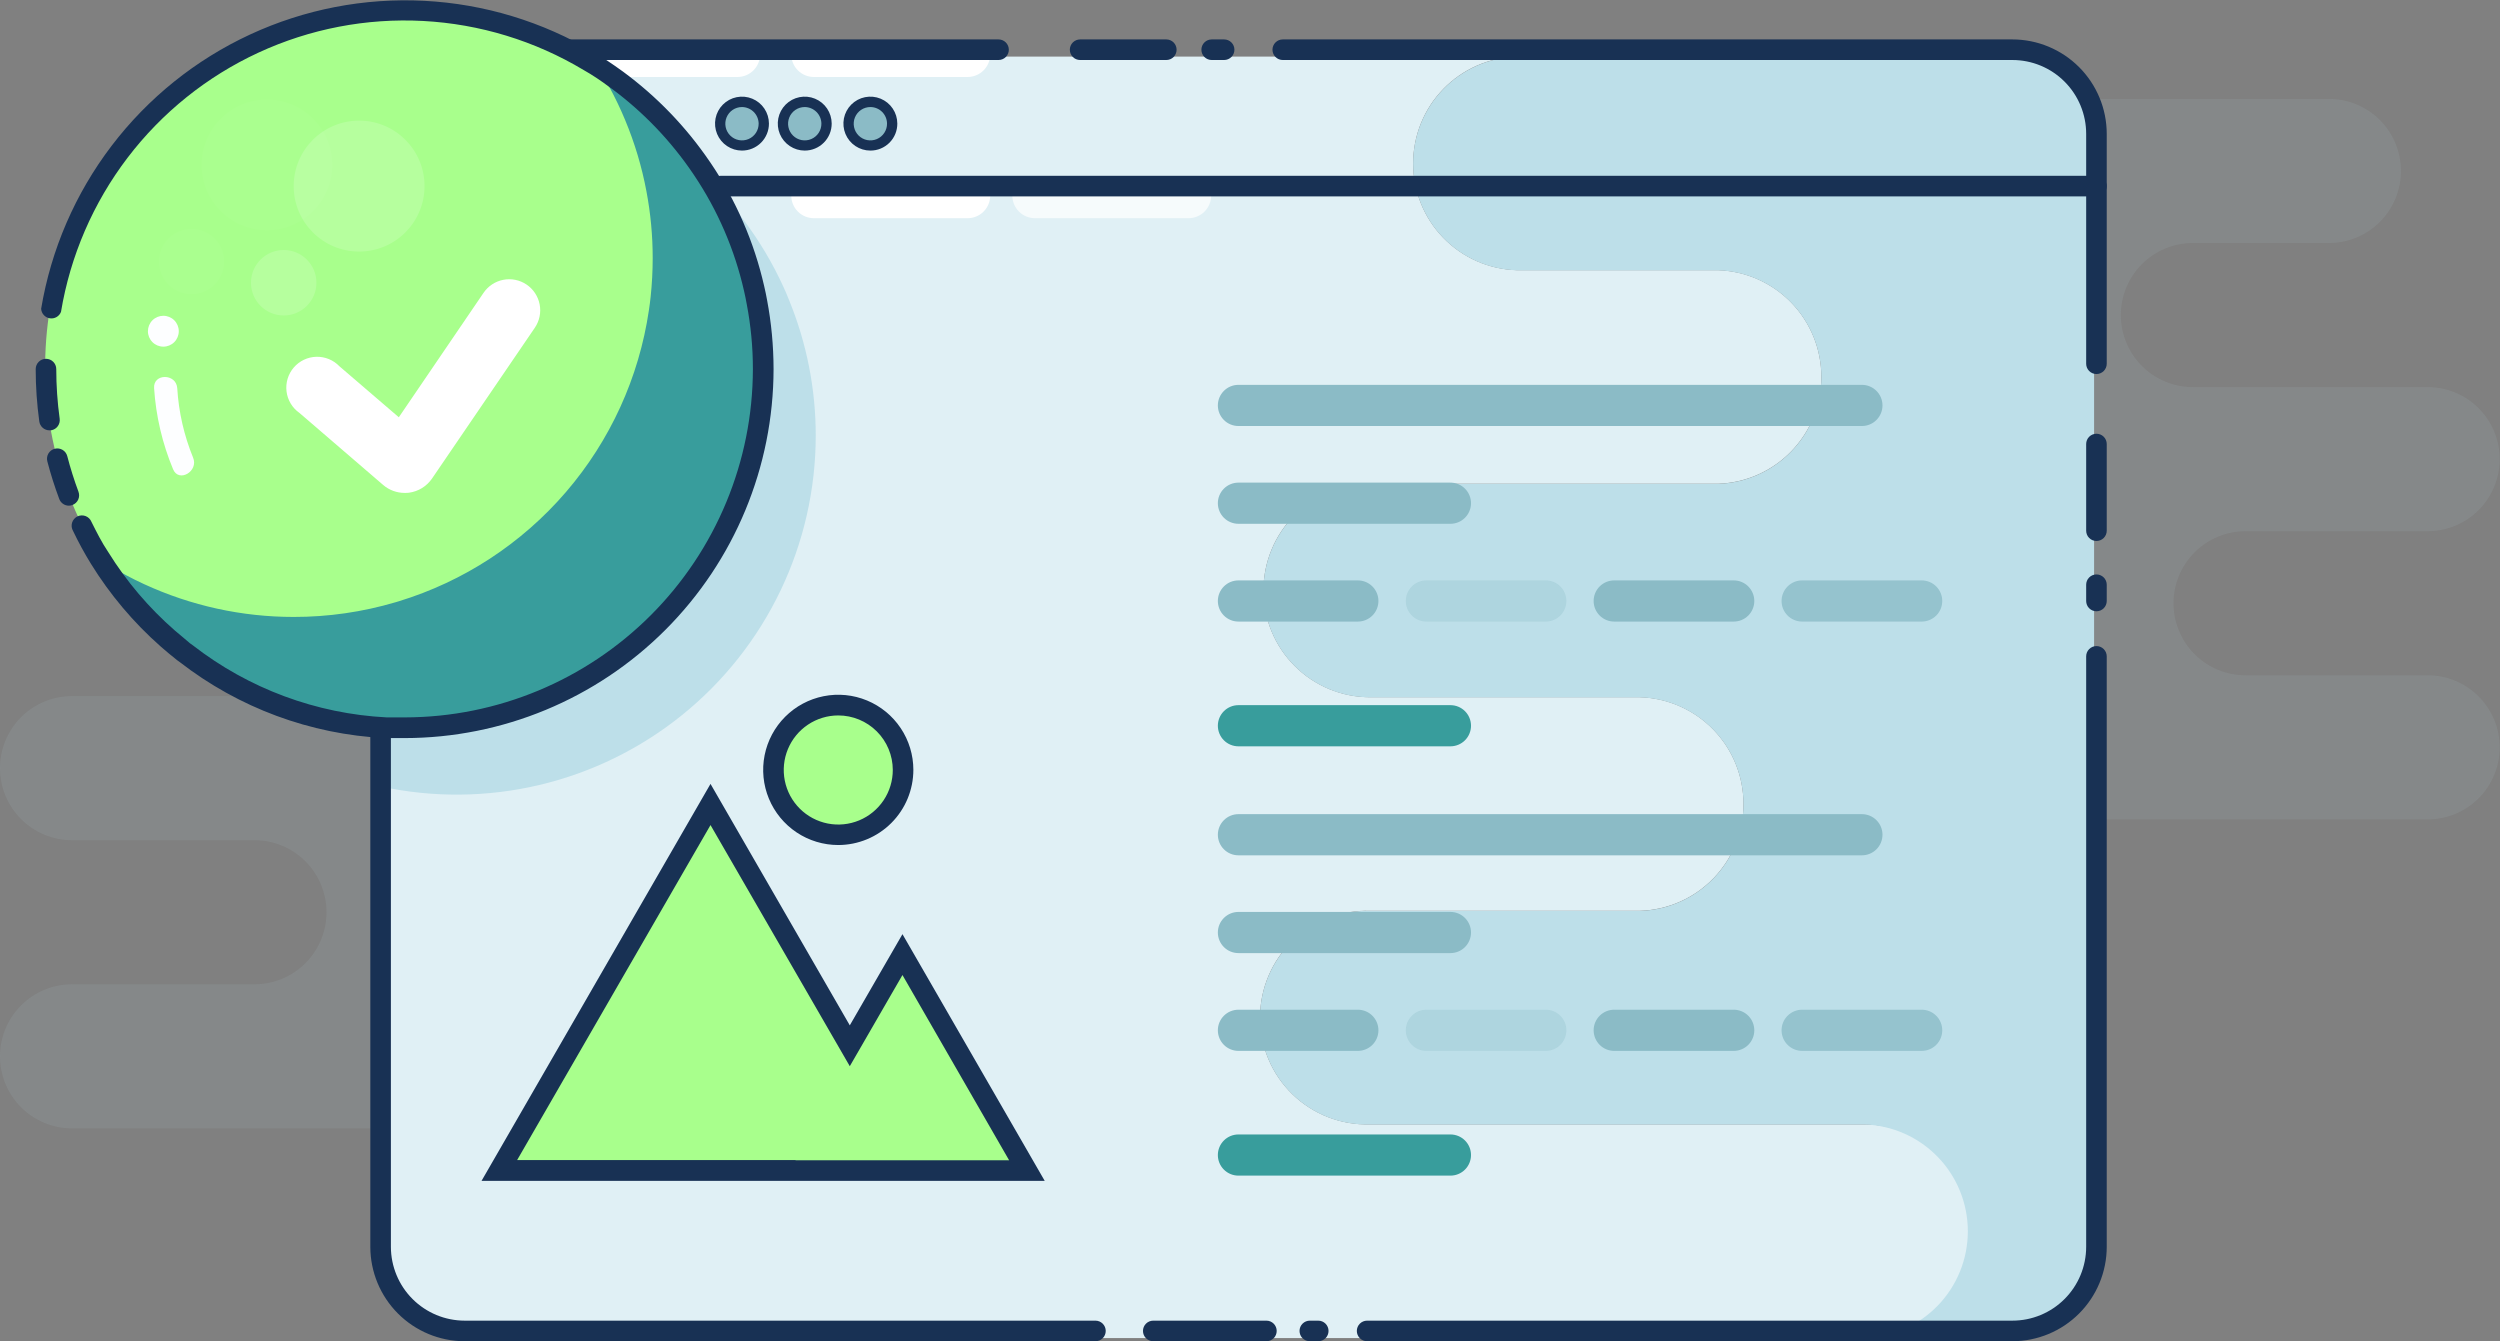 <svg width="1603" height="860" viewBox="0 0 1603 860" fill="none" xmlns="http://www.w3.org/2000/svg"><rect x="0" y="0" width="1603" height="860" fill="#808080" stroke="none"/> <g clip-path="url(#clip0)"> <g opacity="0.3"> <path opacity="0.3" d="M359.872 297.317V779.487C359.872 784.293 358.922 789.052 357.075 793.49C355.229 797.927 352.524 801.955 349.115 805.341C345.706 808.727 341.661 811.405 337.213 813.22C332.765 815.035 328.002 815.952 323.199 815.917H260.34C272.585 815.917 284.329 811.05 292.988 802.386C301.647 793.723 306.511 781.972 306.511 769.72C306.511 757.467 301.647 745.717 292.988 737.053C284.329 728.389 272.585 723.522 260.34 723.522H46.171C33.926 723.522 22.182 718.655 13.523 709.991C4.864 701.327 0 689.577 0 677.325C0 665.072 4.864 653.322 13.523 644.658C22.182 635.994 33.926 631.127 46.171 631.127H163.182C175.428 631.127 187.172 626.26 195.83 617.596C204.489 608.932 209.354 597.182 209.354 584.93C209.354 572.677 204.489 560.927 195.83 552.263C187.172 543.599 175.428 538.732 163.182 538.732H46.171C33.926 538.732 22.182 533.865 13.523 525.201C4.864 516.537 0 504.787 0 492.535C0 480.282 4.864 468.532 13.523 459.868C22.182 451.204 33.926 446.337 46.171 446.337H196.887C209.133 446.337 220.877 441.47 229.535 432.806C238.194 424.142 243.059 412.392 243.059 400.14C243.059 387.887 238.194 376.137 229.535 367.473C220.877 358.809 209.133 353.942 196.887 353.942H109.69C97.444 353.942 85.701 349.075 77.042 340.411C68.383 331.747 63.519 319.997 63.519 307.744C63.519 295.492 68.383 283.742 77.042 275.078C85.701 266.414 97.444 261.547 109.69 261.547H323.199C332.788 261.476 342.017 265.192 348.884 271.89C355.75 278.587 359.699 287.724 359.872 297.317Z" fill="#BDDFE9"/> <path opacity="0.3" d="M1243.13 98.997V581.365C1243.13 586.155 1244.07 590.897 1245.91 595.321C1247.74 599.746 1250.43 603.765 1253.82 607.148C1257.2 610.532 1261.23 613.214 1265.65 615.041C1270.08 616.868 1274.82 617.804 1279.6 617.795H1342.66C1330.42 617.795 1318.67 612.928 1310.01 604.264C1301.35 595.6 1296.49 583.85 1296.49 571.598C1296.49 559.345 1301.35 547.595 1310.01 538.931C1318.67 530.267 1330.42 525.4 1342.66 525.4H1556.63C1568.88 525.4 1580.62 520.533 1589.28 511.869C1597.94 503.205 1602.8 491.455 1602.8 479.202C1602.8 466.95 1597.94 455.2 1589.28 446.536C1580.62 437.872 1568.88 433.005 1556.63 433.005H1439.82C1427.57 433.005 1415.83 428.138 1407.17 419.474C1398.51 410.81 1393.65 399.06 1393.65 386.807C1393.65 374.555 1398.51 362.804 1407.17 354.141C1415.83 345.477 1427.57 340.61 1439.82 340.61H1556.63C1568.88 340.61 1580.62 335.743 1589.28 327.079C1597.94 318.415 1602.8 306.665 1602.8 294.412C1602.8 282.16 1597.94 270.409 1589.28 261.746C1580.62 253.082 1568.88 248.215 1556.63 248.215H1406.05C1393.8 248.215 1382.06 243.348 1373.4 234.684C1364.74 226.02 1359.88 214.27 1359.88 202.017C1359.88 189.765 1364.74 178.014 1373.4 169.351C1382.06 160.687 1393.8 155.82 1406.05 155.82H1493.31C1505.56 155.82 1517.3 150.952 1525.96 142.289C1534.62 133.625 1539.48 121.875 1539.48 109.622C1539.48 97.37 1534.62 85.619 1525.96 76.956C1517.3 68.292 1505.56 63.425 1493.31 63.425H1279.6C1270.08 63.405 1260.93 67.117 1254.12 73.767C1247.3 80.416 1243.35 89.473 1243.13 98.997Z" fill="#BDDFE9"/> </g> <path d="M1263.84 789.384C1263.85 798.38 1262.08 807.29 1258.65 815.604C1255.22 823.919 1250.18 831.476 1243.83 837.843C1237.48 844.21 1229.94 849.264 1221.63 852.714C1213.33 856.165 1204.43 857.945 1195.44 857.954H296.221C289.138 857.954 282.125 856.557 275.583 853.843C269.041 851.13 263.097 847.152 258.092 842.138C253.087 837.124 249.119 831.173 246.415 824.623C243.711 818.074 242.323 811.055 242.332 803.969V90.217C242.332 75.917 248.01 62.202 258.116 52.091C268.222 41.979 281.928 36.298 296.221 36.298H972.432C954.65 36.85 937.781 44.307 925.398 57.087C913.016 69.868 906.091 86.969 906.091 104.769C906.091 122.57 913.016 139.671 925.398 152.452C937.781 165.232 954.65 172.688 972.432 173.241H1101.51C1119.29 173.793 1136.16 181.249 1148.55 194.03C1160.93 206.81 1167.85 223.912 1167.85 241.712C1167.85 259.512 1160.93 276.614 1148.55 289.394C1136.16 302.175 1119.29 309.631 1101.51 310.183H878.506C869.524 310.183 860.629 311.954 852.331 315.393C844.032 318.832 836.492 323.874 830.14 330.229C823.789 336.584 818.751 344.128 815.313 352.432C811.876 360.735 810.107 369.634 810.107 378.622C810.107 387.609 811.876 396.509 815.313 404.812C818.751 413.115 823.789 420.66 830.14 427.015C836.492 433.37 844.032 438.411 852.331 441.851C860.629 445.29 869.524 447.06 878.506 447.06H1051.58C1069.36 447.613 1086.23 455.069 1098.62 467.849C1111 480.63 1117.92 497.731 1117.92 515.531C1117.92 533.332 1111 550.433 1098.62 563.214C1086.23 575.994 1069.36 583.45 1051.58 584.003H878.506C869.341 583.718 860.211 585.278 851.66 588.591C843.109 591.904 835.31 596.902 828.726 603.288C822.142 609.675 816.907 617.319 813.333 625.768C809.758 634.218 807.916 643.299 807.916 652.474C807.916 661.649 809.758 670.731 813.333 679.18C816.907 687.629 822.142 695.274 828.726 701.66C835.31 708.046 843.109 713.044 851.66 716.357C860.211 719.67 869.341 721.23 878.506 720.945H1195.44C1213.58 720.945 1230.98 728.156 1243.8 740.991C1256.63 753.825 1263.84 771.233 1263.84 789.384Z" fill="#E0F0F5"/> <path d="M523.055 279.429C523.019 313.802 515.294 347.731 500.448 378.729C485.601 409.726 464.009 437.006 437.254 458.567C410.5 480.129 379.261 495.425 345.83 503.335C312.398 511.245 277.621 511.567 244.048 504.279L242.07 503.817V465.011C195.568 462.678 150.893 446.166 114.043 417.692L112.131 416.306C109.03 413.996 105.93 411.62 102.962 409.112L102.105 407.924C78.82 373.283 65.392 332.957 63.258 291.265C61.124 249.573 70.365 208.085 89.991 171.245C109.617 134.405 138.889 103.601 174.671 82.131C210.454 60.661 251.399 49.335 293.122 49.365H295.958C305.069 49.49 314.165 50.151 323.199 51.345C366.158 56.989 406.638 74.701 439.946 102.426C441.661 103.746 443.31 105.198 444.893 106.65C469.204 128 488.736 154.245 502.212 183.668C503.531 186.506 504.784 189.41 505.905 192.314C517.255 219.952 523.081 249.548 523.055 279.429Z" fill="#BDDFE9"/> <path d="M618.961 678.247L579.056 609.082L545.351 667.489L523.716 630.003L455.976 512.662L388.302 630.003L320.562 747.345H455.976H499.245L499.179 747.411H579.056H658.866L618.961 678.247Z" fill="#A8FF8C"/> <path d="M1342.73 90.219V803.904C1342.74 810.996 1341.36 818.022 1338.66 824.579C1335.96 831.136 1332 837.096 1326.99 842.116C1321.98 847.137 1316.04 851.121 1309.49 853.839C1302.94 856.557 1295.93 857.956 1288.84 857.956H1195.44C1213.22 857.403 1230.09 849.947 1242.47 837.167C1254.86 824.386 1261.78 807.285 1261.78 789.484C1261.78 771.684 1254.86 754.583 1242.47 741.802C1230.09 729.021 1213.22 721.565 1195.44 721.013H878.508C869.343 721.298 860.214 719.737 851.662 716.424C843.111 713.112 835.312 708.114 828.728 701.727C822.144 695.341 816.91 687.696 813.335 679.247C809.76 670.798 807.918 661.717 807.918 652.542C807.918 643.367 809.76 634.285 813.335 625.836C816.91 617.387 822.144 609.742 828.728 603.356C835.312 596.969 843.111 591.972 851.662 588.659C860.214 585.346 869.343 583.785 878.508 584.07H1051.58C1069.37 583.518 1086.23 576.062 1098.62 563.281C1111 550.501 1117.92 533.399 1117.92 515.599C1117.92 497.799 1111 480.697 1098.62 467.917C1086.23 455.136 1069.37 447.68 1051.58 447.128H878.508C869.526 447.128 860.631 445.357 852.333 441.918C844.034 438.479 836.494 433.438 830.142 427.082C823.791 420.727 818.753 413.183 815.315 404.879C811.878 396.576 810.109 387.677 810.109 378.689C810.109 369.702 811.878 360.802 815.315 352.499C818.753 344.196 823.791 336.651 830.142 330.296C836.494 323.941 844.034 318.9 852.333 315.46C860.631 312.021 869.526 310.251 878.508 310.251H1101.52C1119.3 309.698 1136.17 302.242 1148.55 289.462C1160.93 276.681 1167.86 259.58 1167.86 241.779C1167.86 223.979 1160.93 206.878 1148.55 194.097C1136.17 181.317 1119.3 173.861 1101.52 173.308H972.434C954.652 172.756 937.784 165.3 925.401 152.519C913.018 139.739 906.093 122.637 906.093 104.837C906.093 87.037 913.018 69.935 925.401 57.154C937.784 44.374 954.652 36.918 972.434 36.365H1289.04C1303.28 36.418 1316.93 42.113 1326.99 52.205C1337.05 62.296 1342.71 75.964 1342.73 90.219Z" fill="#BDDFE9"/> <path d="M507.355 34.848H634.92C634.92 38.698 633.391 42.391 630.67 45.114C627.949 47.837 624.258 49.367 620.409 49.367H521.866C518.018 49.367 514.327 47.837 511.606 45.114C508.884 42.391 507.355 38.698 507.355 34.848Z" fill="white"/> <path d="M507.355 125.393H634.92C634.92 129.244 633.391 132.937 630.67 135.66C627.949 138.383 624.258 139.913 620.409 139.913H521.866C518.018 139.913 514.327 138.383 511.606 135.66C508.884 132.937 507.355 129.244 507.355 125.393Z" fill="white"/> <path opacity="0.7" d="M649.102 125.393H776.6C776.6 129.244 775.071 132.937 772.35 135.66C769.629 138.383 765.938 139.913 762.089 139.913H663.613C659.764 139.913 656.073 138.383 653.352 135.66C650.63 132.937 649.102 129.244 649.102 125.393Z" fill="white"/> <path d="M359.871 34.848H487.37C487.37 38.698 485.841 42.391 483.12 45.114C480.398 47.837 476.707 49.367 472.859 49.367H374.382C370.533 49.367 366.843 47.837 364.121 45.114C361.4 42.391 359.871 38.698 359.871 34.848Z" fill="white"/> <path d="M165.359 242.011L135.215 226.237L101.312 229.273L117.011 199.113L113.977 165.191L144.186 180.898L178.089 177.862L162.325 208.088L165.359 242.011Z" fill="#EEF0F1"/> <path d="M143.462 303.784C149.764 303.784 154.873 298.672 154.873 292.366C154.873 286.06 149.764 280.949 143.462 280.949C137.16 280.949 132.051 286.06 132.051 292.366C132.051 298.672 137.16 303.784 143.462 303.784Z" fill="#EEF0F1"/> <path d="M748.04 38.476H692.569C690.819 38.476 689.142 37.781 687.905 36.543C686.668 35.306 685.973 33.627 685.973 31.877C685.973 30.126 686.668 28.448 687.905 27.21C689.142 25.972 690.819 25.277 692.569 25.277H747.842C749.591 25.277 751.269 25.972 752.506 27.21C753.743 28.448 754.438 30.126 754.438 31.877C754.438 33.627 753.743 35.306 752.506 36.543C751.269 37.781 749.591 38.476 747.842 38.476H748.04Z" fill="#183154"/> <path d="M702.2 860H297.74C281.738 859.931 266.414 853.526 255.118 842.186C243.821 830.846 237.47 815.493 237.453 799.482V85.796C237.471 69.751 243.849 54.368 255.188 43.022C266.527 31.676 281.901 25.295 297.937 25.277H640.264C642.014 25.277 643.691 25.972 644.928 27.21C646.165 28.448 646.86 30.126 646.86 31.877C646.86 33.627 646.165 35.306 644.928 36.543C643.691 37.781 642.014 38.476 640.264 38.476H297.74C285.237 38.546 273.268 43.56 264.446 52.425C255.623 61.29 250.662 73.285 250.645 85.796V799.482C250.662 812.026 255.651 824.052 264.516 832.922C273.381 841.793 285.4 846.784 297.937 846.801H702.398C704.147 846.801 705.825 847.496 707.062 848.734C708.299 849.972 708.994 851.65 708.994 853.401C708.994 855.151 708.299 856.83 707.062 858.067C705.825 859.305 704.147 860 702.398 860H702.2Z" fill="#183154"/> <path d="M812.022 860H739.467C737.718 860 736.04 859.305 734.803 858.067C733.566 856.83 732.871 855.151 732.871 853.401C732.871 851.65 733.566 849.972 734.803 848.734C736.04 847.496 737.718 846.801 739.467 846.801H812.022C813.771 846.801 815.449 847.496 816.686 848.734C817.923 849.972 818.618 851.65 818.618 853.401C818.618 855.151 817.923 856.83 816.686 858.067C815.449 859.305 813.771 860 812.022 860Z" fill="#183154"/> <path d="M845.262 860H839.854C838.104 860 836.427 859.305 835.19 858.067C833.953 856.83 833.258 855.151 833.258 853.401C833.258 851.65 833.953 849.972 835.19 848.734C836.427 847.496 838.104 846.801 839.854 846.801H845.262C847.012 846.801 848.689 847.496 849.926 848.734C851.163 849.972 851.858 851.65 851.858 853.401C851.858 855.151 851.163 856.83 849.926 858.067C848.689 859.305 847.012 860 845.262 860Z" fill="#183154"/> <path d="M1290.35 860H876.592C874.843 860 873.165 859.305 871.928 858.067C870.691 856.829 869.996 855.151 869.996 853.4C869.996 851.65 870.691 849.971 871.928 848.734C873.165 847.496 874.843 846.801 876.592 846.801H1290.35C1302.9 846.801 1314.92 841.815 1323.79 832.941C1332.66 824.067 1337.65 812.031 1337.65 799.481V420.86C1337.65 419.109 1338.34 417.431 1339.58 416.193C1340.81 414.955 1342.49 414.26 1344.24 414.26C1345.99 414.26 1347.67 414.955 1348.91 416.193C1350.14 417.431 1350.84 419.109 1350.84 420.86V799.481C1350.82 815.527 1344.44 830.91 1333.1 842.255C1321.76 853.601 1306.39 859.983 1290.35 860Z" fill="#183154"/> <path d="M1344.24 391.953C1342.49 391.953 1340.82 391.258 1339.58 390.02C1338.34 388.783 1337.65 387.104 1337.65 385.354V374.926C1337.65 373.176 1338.34 371.497 1339.58 370.26C1340.82 369.022 1342.49 368.327 1344.24 368.327C1345.99 368.327 1347.67 369.022 1348.91 370.26C1350.15 371.497 1350.84 373.176 1350.84 374.926V385.354C1350.84 387.104 1350.15 388.783 1348.91 390.02C1347.67 391.258 1345.99 391.953 1344.24 391.953Z" fill="#183154"/> <path d="M1344.24 346.878C1342.49 346.878 1340.82 346.183 1339.58 344.945C1338.34 343.708 1337.65 342.029 1337.65 340.279V284.71C1337.65 282.959 1338.34 281.281 1339.58 280.043C1340.82 278.805 1342.49 278.11 1344.24 278.11C1345.99 278.11 1347.67 278.805 1348.91 280.043C1350.15 281.281 1350.84 282.959 1350.84 284.71V340.279C1350.84 342.029 1350.15 343.708 1348.91 344.945C1347.67 346.183 1345.99 346.878 1344.24 346.878Z" fill="#183154"/> <path d="M1344.24 239.832C1342.49 239.832 1340.81 239.136 1339.58 237.899C1338.34 236.661 1337.65 234.982 1337.65 233.232V85.796C1337.65 73.246 1332.66 61.21 1323.79 52.336C1314.92 43.462 1302.9 38.476 1290.35 38.476H822.506C820.757 38.476 819.079 37.781 817.842 36.543C816.605 35.306 815.91 33.627 815.91 31.877C815.91 30.126 816.605 28.448 817.842 27.21C819.079 25.972 820.757 25.277 822.506 25.277H1290.35C1306.39 25.295 1321.76 31.676 1333.1 43.022C1344.44 54.368 1350.82 69.751 1350.84 85.796V233.232C1350.84 234.982 1350.14 236.661 1348.91 237.899C1347.67 239.136 1345.99 239.832 1344.24 239.832Z" fill="#183154"/> <path d="M784.913 38.476H776.932C775.183 38.476 773.505 37.781 772.268 36.543C771.031 35.306 770.336 33.627 770.336 31.877C770.336 30.126 771.031 28.448 772.268 27.21C773.505 25.972 775.183 25.277 776.932 25.277H784.913C786.662 25.277 788.34 25.972 789.577 27.21C790.814 28.448 791.509 30.126 791.509 31.877C791.509 33.627 790.814 35.306 789.577 36.543C788.34 37.781 786.662 38.476 784.913 38.476Z" fill="#183154"/> <path d="M474.839 93.319C482.561 93.319 488.822 87.054 488.822 79.327C488.822 71.6 482.561 65.336 474.839 65.336C467.116 65.336 460.855 71.6 460.855 79.327C460.855 87.054 467.116 93.319 474.839 93.319Z" fill="#8BBBC6"/> <path d="M515.073 93.319C522.796 93.319 529.056 87.054 529.056 79.327C529.056 71.6 522.796 65.336 515.073 65.336C507.35 65.336 501.09 71.6 501.09 79.327C501.09 87.054 507.35 93.319 515.073 93.319Z" fill="#8BBBC6"/> <path d="M557.155 93.319C564.878 93.319 571.138 87.054 571.138 79.327C571.138 71.6 564.878 65.336 557.155 65.336C549.432 65.336 543.172 71.6 543.172 79.327C543.172 87.054 549.432 93.319 557.155 93.319Z" fill="#8BBBC6"/> <path d="M475.762 96.554C472.346 96.554 469.008 95.541 466.168 93.644C463.327 91.747 461.112 89.05 459.802 85.895C458.492 82.739 458.146 79.266 458.808 75.913C459.469 72.561 461.109 69.48 463.519 67.059C465.929 64.638 469.002 62.986 472.35 62.312C475.698 61.637 479.17 61.97 482.329 63.269C485.488 64.567 488.192 66.773 490.098 69.608C492.005 72.443 493.03 75.779 493.043 79.197C493.052 81.473 492.611 83.728 491.746 85.834C490.882 87.939 489.61 89.853 488.005 91.466C486.399 93.079 484.491 94.358 482.39 95.231C480.289 96.104 478.037 96.554 475.762 96.554ZM475.762 68.637C473.643 68.637 471.572 69.268 469.812 70.448C468.052 71.629 466.682 73.307 465.878 75.268C465.073 77.23 464.869 79.386 465.292 81.463C465.715 83.541 466.746 85.445 468.254 86.935C469.761 88.425 471.678 89.433 473.759 89.83C475.84 90.228 477.993 89.997 479.943 89.168C481.893 88.338 483.553 86.947 484.711 85.172C485.869 83.396 486.473 81.317 486.447 79.197C486.395 76.389 485.249 73.713 483.252 71.741C481.256 69.768 478.568 68.654 475.762 68.637Z" fill="#183154"/> <path d="M515.996 96.554C512.581 96.554 509.242 95.541 506.402 93.644C503.561 91.747 501.346 89.05 500.037 85.895C498.727 82.739 498.381 79.266 499.042 75.913C499.704 72.561 501.343 69.48 503.753 67.059C506.163 64.638 509.236 62.986 512.584 62.312C515.932 61.637 519.405 61.97 522.564 63.269C525.722 64.567 528.426 66.773 530.333 69.608C532.24 72.443 533.264 75.779 533.277 79.197C533.286 81.473 532.845 83.728 531.981 85.834C531.116 87.939 529.845 89.853 528.239 91.466C526.633 93.079 524.725 94.358 522.624 95.231C520.524 96.104 518.271 96.554 515.996 96.554ZM515.996 68.637C513.877 68.637 511.806 69.268 510.046 70.448C508.286 71.629 506.917 73.307 506.112 75.268C505.307 77.23 505.103 79.386 505.527 81.463C505.95 83.541 506.981 85.445 508.488 86.935C509.996 88.425 511.912 89.433 513.993 89.83C516.075 90.228 518.227 89.997 520.177 89.168C522.127 88.338 523.787 86.947 524.945 85.172C526.103 83.396 526.707 81.317 526.681 79.197C526.63 76.389 525.483 73.713 523.487 71.741C521.49 69.768 518.802 68.654 515.996 68.637Z" fill="#183154"/> <path d="M558.078 96.554C554.663 96.554 551.324 95.541 548.484 93.644C545.644 91.747 543.429 89.05 542.119 85.895C540.809 82.739 540.463 79.266 541.124 75.913C541.786 72.561 543.425 69.48 545.835 67.059C548.245 64.638 551.318 62.986 554.666 62.312C558.014 61.637 561.487 61.97 564.646 63.269C567.805 64.567 570.508 66.773 572.415 69.608C574.322 72.443 575.346 75.779 575.359 79.197C575.377 81.475 574.942 83.735 574.081 85.844C573.219 87.954 571.948 89.871 570.341 91.485C568.733 93.1 566.822 94.379 564.717 95.249C562.612 96.119 560.355 96.562 558.078 96.554ZM558.078 68.637C555.959 68.637 553.888 69.268 552.128 70.448C550.368 71.629 548.999 73.307 548.194 75.268C547.389 77.23 547.186 79.386 547.609 81.463C548.032 83.541 549.063 85.445 550.57 86.935C552.078 88.425 553.994 89.433 556.075 89.83C558.157 90.228 560.309 89.997 562.259 89.168C564.209 88.338 565.869 86.947 567.027 85.172C568.185 83.396 568.79 81.317 568.763 79.197C568.729 76.384 567.588 73.698 565.587 71.722C563.587 69.745 560.889 68.637 558.078 68.637Z" fill="#183154"/> <path d="M1193.86 273.16H794.079C790.58 273.16 787.224 271.77 784.75 269.294C782.277 266.819 780.887 263.462 780.887 259.961C780.887 256.46 782.277 253.103 784.75 250.628C787.224 248.152 790.58 246.762 794.079 246.762H1193.86C1197.35 246.762 1200.71 248.152 1203.18 250.628C1205.66 253.103 1207.05 256.46 1207.05 259.961C1207.05 263.462 1205.66 266.819 1203.18 269.294C1200.71 271.77 1197.35 273.16 1193.86 273.16Z" fill="#8BBBC6"/> <path d="M930.02 335.857H794.079C790.58 335.857 787.224 334.466 784.75 331.991C782.277 329.515 780.887 326.158 780.887 322.657C780.887 319.157 782.277 315.8 784.75 313.324C787.224 310.849 790.58 309.458 794.079 309.458H930.02C933.519 309.458 936.874 310.849 939.348 313.324C941.822 315.8 943.212 319.157 943.212 322.657C943.212 326.158 941.822 329.515 939.348 331.991C936.874 334.466 933.519 335.857 930.02 335.857Z" fill="#8BBBC6"/> <path d="M930.02 478.542H794.079C790.58 478.542 787.224 477.151 784.75 474.676C782.277 472.201 780.887 468.843 780.887 465.343C780.887 461.842 782.277 458.485 784.75 456.009C787.224 453.534 790.58 452.143 794.079 452.143H930.02C933.519 452.143 936.874 453.534 939.348 456.009C941.822 458.485 943.212 461.842 943.212 465.343C943.212 468.843 941.822 472.201 939.348 474.676C936.874 477.151 933.519 478.542 930.02 478.542Z" fill="#389D9C"/> <path d="M1111.67 398.553H1035.03C1031.53 398.553 1028.17 397.163 1025.7 394.687C1023.23 392.212 1021.84 388.855 1021.84 385.354C1021.84 381.853 1023.23 378.496 1025.7 376.021C1028.17 373.545 1031.53 372.155 1035.03 372.155H1111.67C1115.17 372.155 1118.53 373.545 1121 376.021C1123.47 378.496 1124.86 381.853 1124.86 385.354C1124.86 388.855 1123.47 392.212 1121 394.687C1118.53 397.163 1115.17 398.553 1111.67 398.553Z" fill="#8BBBC6"/> <path opacity="0.8" d="M1232.18 398.553H1155.54C1152.04 398.553 1148.68 397.163 1146.21 394.687C1143.73 392.212 1142.34 388.855 1142.34 385.354C1142.34 381.853 1143.73 378.496 1146.21 376.021C1148.68 373.545 1152.04 372.155 1155.54 372.155H1232.18C1235.68 372.155 1239.03 373.545 1241.51 376.021C1243.98 378.496 1245.37 381.853 1245.37 385.354C1245.37 388.855 1243.98 392.212 1241.51 394.687C1239.03 397.163 1235.68 398.553 1232.18 398.553Z" fill="#8BBBC6"/> <path d="M870.657 398.553H794.078C790.58 398.553 787.224 397.163 784.75 394.687C782.277 392.212 780.887 388.855 780.887 385.354C780.887 381.853 782.277 378.496 784.75 376.021C787.224 373.545 790.58 372.155 794.078 372.155H870.657C874.155 372.155 877.511 373.545 879.985 376.021C882.459 378.496 883.849 381.853 883.849 385.354C883.849 388.855 882.459 392.212 879.985 394.687C877.511 397.163 874.155 398.553 870.657 398.553Z" fill="#8BBBC6"/> <path opacity="0.3" d="M991.165 398.553H914.586C911.088 398.553 907.732 397.163 905.258 394.687C902.784 392.212 901.395 388.855 901.395 385.354C901.395 381.853 902.784 378.496 905.258 376.021C907.732 373.545 911.088 372.155 914.586 372.155H991.165C994.663 372.155 998.019 373.545 1000.49 376.021C1002.97 378.496 1004.36 381.853 1004.36 385.354C1004.36 388.855 1002.97 392.212 1000.49 394.687C998.019 397.163 994.663 398.553 991.165 398.553Z" fill="#8BBBC6"/> <path d="M1193.86 548.431H794.079C790.58 548.431 787.224 547.041 784.75 544.565C782.277 542.09 780.887 538.733 780.887 535.232C780.887 531.731 782.277 528.374 784.75 525.899C787.224 523.423 790.58 522.033 794.079 522.033H1193.86C1197.35 522.033 1200.71 523.423 1203.18 525.899C1205.66 528.374 1207.05 531.731 1207.05 535.232C1207.05 538.733 1205.66 542.09 1203.18 544.565C1200.71 547.041 1197.35 548.431 1193.86 548.431Z" fill="#8BBBC6"/> <path d="M930.02 611.128H794.079C790.58 611.128 787.224 609.737 784.75 607.262C782.277 604.786 780.887 601.429 780.887 597.929C780.887 594.428 782.277 591.071 784.75 588.595C787.224 586.12 790.58 584.729 794.079 584.729H930.02C933.519 584.729 936.874 586.12 939.348 588.595C941.822 591.071 943.212 594.428 943.212 597.929C943.212 601.429 941.822 604.786 939.348 607.262C936.874 609.737 933.519 611.128 930.02 611.128Z" fill="#8BBBC6"/> <path d="M930.02 753.813H794.079C790.58 753.813 787.224 752.422 784.75 749.947C782.277 747.472 780.887 744.114 780.887 740.614C780.887 737.113 782.277 733.756 784.75 731.28C787.224 728.805 790.58 727.414 794.079 727.414H930.02C933.519 727.414 936.874 728.805 939.348 731.28C941.822 733.756 943.212 737.113 943.212 740.614C943.212 744.114 941.822 747.472 939.348 749.947C936.874 752.422 933.519 753.813 930.02 753.813Z" fill="#389D9C"/> <path d="M1111.67 673.825H1035.03C1031.53 673.825 1028.17 672.434 1025.7 669.959C1023.23 667.483 1021.84 664.126 1021.84 660.625C1021.84 657.125 1023.23 653.767 1025.7 651.292C1028.17 648.817 1031.53 647.426 1035.03 647.426H1111.67C1115.17 647.426 1118.53 648.817 1121 651.292C1123.47 653.767 1124.86 657.125 1124.86 660.625C1124.86 664.126 1123.47 667.483 1121 669.959C1118.53 672.434 1115.17 673.825 1111.67 673.825Z" fill="#8BBBC6"/> <path opacity="0.8" d="M1232.18 673.825H1155.54C1152.04 673.825 1148.68 672.434 1146.21 669.959C1143.73 667.483 1142.34 664.126 1142.34 660.625C1142.34 657.125 1143.73 653.767 1146.21 651.292C1148.68 648.817 1152.04 647.426 1155.54 647.426H1232.18C1235.68 647.426 1239.03 648.817 1241.51 651.292C1243.98 653.767 1245.37 657.125 1245.37 660.625C1245.37 664.126 1243.98 667.483 1241.51 669.959C1239.03 672.434 1235.68 673.825 1232.18 673.825Z" fill="#8BBBC6"/> <path d="M870.657 673.825H794.078C790.58 673.825 787.224 672.434 784.75 669.959C782.277 667.483 780.887 664.126 780.887 660.625C780.887 657.125 782.277 653.767 784.75 651.292C787.224 648.817 790.58 647.426 794.078 647.426H870.657C874.155 647.426 877.511 648.817 879.985 651.292C882.459 653.767 883.849 657.125 883.849 660.625C883.849 664.126 882.459 667.483 879.985 669.959C877.511 672.434 874.155 673.825 870.657 673.825Z" fill="#8BBBC6"/> <path opacity="0.3" d="M991.165 673.825H914.586C911.088 673.825 907.732 672.434 905.258 669.959C902.784 667.483 901.395 664.126 901.395 660.625C901.395 657.125 902.784 653.767 905.258 651.292C907.732 648.817 911.088 647.426 914.586 647.426H991.165C994.663 647.426 998.019 648.817 1000.49 651.292C1002.97 653.767 1004.36 657.125 1004.36 660.625C1004.36 664.126 1002.97 667.483 1000.49 669.959C998.019 672.434 994.663 673.825 991.165 673.825Z" fill="#8BBBC6"/> <path d="M489.351 235.343C489.351 265.553 483.403 295.466 471.847 323.375C460.291 351.284 443.353 376.641 422.001 398C400.649 419.358 375.301 436.298 347.404 447.852C319.508 459.407 289.61 465.35 259.418 465.341C256.054 465.341 252.822 465.341 249.326 465.341H247.347C200.846 463.008 156.171 446.496 119.321 418.022L117.474 416.636C114.044 413.93 110.878 411.092 107.449 408.254C64.18 370.36 36.673 317.619 30.352 260.433C24.03 203.247 39.352 145.767 73.297 99.327C107.242 52.887 157.346 20.859 213.727 9.558C270.109 -1.743 328.677 8.504 377.88 38.278C383.817 41.842 389.555 45.669 395.096 49.695L395.953 50.289C417.153 65.964 435.532 85.135 450.303 106.98C466.115 130.362 477.454 156.477 483.744 183.998C484.404 186.836 484.997 189.74 485.525 192.644C488.125 206.727 489.406 221.022 489.351 235.343Z" fill="#A8FF8C"/> <path d="M491.657 238.645C491.622 299.639 467.382 358.123 424.265 401.239C381.148 444.356 322.684 468.577 261.725 468.577C259.812 468.577 257.833 468.577 255.92 468.577C255.261 468.577 254.601 468.577 253.941 468.577C207.771 467.116 163.13 451.675 125.915 424.293L124.068 422.907C120.968 420.597 117.868 418.221 114.9 415.714C96.034 400.012 79.781 381.411 66.75 360.607C67.937 361.399 69.191 362.124 70.444 362.85C77.505 367.176 84.817 371.077 92.342 374.532C122.433 388.416 155.177 395.599 188.312 395.585C210.441 395.602 232.456 392.423 253.678 386.147L255.656 385.553C297.299 372.83 334.478 348.544 362.874 315.518C391.269 282.491 409.715 242.081 416.069 198.981C416.53 196.077 416.86 193.24 417.19 190.336C418.064 182.093 418.504 173.81 418.509 165.521C418.515 151.127 417.168 136.765 414.486 122.623C411.551 106.962 406.975 91.654 400.832 76.954C397.865 69.785 394.518 62.779 390.806 55.967C388.696 52.073 386.519 48.245 384.21 44.55L383.551 43.493C389.724 47.334 395.691 51.497 401.426 55.967L402.217 56.561C421.359 71.449 438.033 89.267 451.62 109.358C468.444 133.914 480.277 161.541 486.447 190.666C487.106 193.504 487.7 196.407 488.162 199.311C490.447 212.299 491.616 225.458 491.657 238.645Z" fill="#389D9C"/> <path d="M259.483 316.058C254.429 316.065 249.539 314.262 245.697 310.977L192.007 264.779C189.744 263.193 187.839 261.15 186.413 258.783C184.988 256.416 184.073 253.776 183.729 251.033C183.384 248.291 183.617 245.507 184.413 242.86C185.209 240.213 186.55 237.763 188.35 235.666C190.149 233.569 192.368 231.872 194.862 230.685C197.357 229.498 200.072 228.846 202.834 228.773C205.595 228.699 208.341 229.204 210.896 230.257C213.45 231.309 215.756 232.885 217.665 234.883L255.723 267.551L310.007 187.827C311.467 185.66 313.339 183.803 315.516 182.36C317.693 180.917 320.133 179.917 322.696 179.418C325.259 178.918 327.896 178.929 330.455 179.449C333.014 179.969 335.446 180.988 337.611 182.448C339.777 183.909 341.633 185.782 343.075 187.96C344.518 190.138 345.517 192.579 346.016 195.144C346.515 197.709 346.504 200.347 345.985 202.907C345.465 205.468 344.446 207.901 342.987 210.068L277.028 306.819C275.339 309.286 273.151 311.372 270.606 312.941C268.061 314.509 265.215 315.526 262.253 315.926C261.334 316.035 260.408 316.079 259.483 316.058Z" fill="white"/> <g opacity="0.15"> <path opacity="0.15" d="M171.161 147.701C194.329 147.701 213.111 128.909 213.111 105.727C213.111 82.546 194.329 63.754 171.161 63.754C147.993 63.754 129.211 82.546 129.211 105.727C129.211 128.909 147.993 147.701 171.161 147.701Z" fill="white"/> <path opacity="0.15" d="M122.815 188.684C134.399 188.684 143.79 179.288 143.79 167.697C143.79 156.106 134.399 146.71 122.815 146.71C111.231 146.71 101.84 156.106 101.84 167.697C101.84 179.288 111.231 188.684 122.815 188.684Z" fill="white"/> </g> <path d="M31.791 275.933C30.191 275.949 28.639 275.382 27.425 274.338C26.212 273.293 25.419 271.843 25.195 270.258C23.667 259.125 22.896 247.902 22.887 236.665C22.887 234.915 23.582 233.236 24.819 231.999C26.056 230.761 27.733 230.066 29.483 230.066C31.232 230.066 32.91 230.761 34.147 231.999C35.384 233.236 36.078 234.915 36.078 236.665C36.077 247.284 36.804 257.891 38.255 268.41C38.507 270.094 38.099 271.81 37.115 273.2C36.132 274.59 34.65 275.545 32.978 275.867L31.791 275.933Z" fill="#183154"/> <path d="M44.126 324.24C42.789 324.231 41.487 323.816 40.392 323.05C39.296 322.284 38.459 321.203 37.992 319.951C35.025 312.037 32.471 303.974 30.34 295.796C30.122 294.955 30.072 294.08 30.193 293.22C30.314 292.359 30.603 291.532 31.044 290.784C31.486 290.036 32.07 289.382 32.764 288.861C33.458 288.339 34.248 287.96 35.09 287.744C35.93 287.526 36.805 287.476 37.664 287.597C38.524 287.718 39.351 288.007 40.099 288.449C40.846 288.89 41.5 289.475 42.021 290.169C42.542 290.864 42.921 291.655 43.136 292.496C45.143 300.225 47.543 307.847 50.326 315.331C50.927 316.959 50.862 318.759 50.146 320.34C49.43 321.921 48.12 323.157 46.5 323.778C45.748 324.09 44.94 324.247 44.126 324.24Z" fill="#183154"/> <path d="M104.741 222.277C107.366 222.277 109.882 221.234 111.738 219.378C113.593 217.521 114.635 215.003 114.635 212.378C114.635 209.752 113.593 207.234 111.738 205.378C109.882 203.521 107.366 202.478 104.741 202.478C102.117 202.478 99.601 203.521 97.746 205.378C95.89 207.234 94.848 209.752 94.848 212.378C94.848 215.003 95.89 217.521 97.746 219.378C99.601 221.234 102.117 222.277 104.741 222.277Z" fill="#FDFEFF"/> <path d="M123.805 293.422C118.001 279.23 114.569 264.18 113.647 248.874C112.988 239.37 98.147 239.304 98.806 248.874C99.973 266.786 104.096 284.381 111.009 300.945C114.703 309.723 127.499 302.133 123.805 293.422Z" fill="#FDFEFF"/> <path d="M1344.24 125.922H462.108C460.358 125.922 458.681 125.226 457.444 123.989C456.207 122.751 455.512 121.072 455.512 119.322C455.512 117.572 456.207 115.893 457.444 114.655C458.681 113.418 460.358 112.722 462.108 112.722H1344.24C1345.99 112.722 1347.67 113.418 1348.91 114.655C1350.14 115.893 1350.84 117.572 1350.84 119.322C1350.84 121.072 1350.14 122.751 1348.91 123.989C1347.67 125.226 1345.99 125.922 1344.24 125.922Z" fill="#183154"/> <path d="M669.879 757.178H487.503H308.754L455.579 502.63L544.887 657.458L578.658 598.985L669.879 757.178ZM510.061 743.979H647.057L578.658 625.185L544.887 683.658L455.579 529.029L331.576 743.847H510.127L510.061 743.979Z" fill="#183154"/> <path d="M259.416 473.261C255.92 473.261 252.358 473.261 248.928 473.261H246.686C198.941 470.855 153.082 453.856 115.295 424.556L113.646 423.368C109.821 420.398 106.457 417.494 103.093 414.591C85.601 399.171 70.487 381.245 58.241 361.397C54.068 354.61 50.258 347.604 46.83 340.411C46.371 339.628 46.079 338.759 45.971 337.858C45.863 336.957 45.942 336.043 46.203 335.174C46.464 334.305 46.901 333.499 47.487 332.807C48.074 332.114 48.796 331.55 49.61 331.15C50.424 330.75 51.312 330.521 52.218 330.48C53.123 330.438 54.028 330.584 54.876 330.908C55.723 331.232 56.494 331.727 57.141 332.363C57.788 332.999 58.297 333.761 58.637 334.603C61.935 341.203 65.233 347.802 69.454 354.072C81.097 372.848 95.481 389.776 112.129 404.295C115.295 407.001 118.725 409.773 121.825 412.479L123.672 413.799C159.419 441.558 202.814 457.682 248.005 459.996H249.654C253.216 459.996 256.25 459.996 259.746 459.996C318.882 459.857 375.554 436.276 417.351 394.418C459.149 352.559 482.666 295.834 482.753 236.664C482.759 222.667 481.434 208.701 478.795 194.954C478.267 192.117 477.74 189.279 477.08 186.573C471.055 160.008 460.164 134.79 444.958 112.195L444.562 111.601C430.336 90.502 412.627 71.979 392.191 56.824L391.202 56.164C385.397 51.764 379.725 48.002 374.184 44.878C342.962 26.168 307.643 15.376 271.3 13.441C234.958 11.505 198.693 18.486 165.663 33.774C132.632 49.063 103.835 72.197 81.78 101.162C59.724 130.128 45.077 164.048 39.113 199.97C38.568 201.371 37.561 202.545 36.259 203.295C34.957 204.046 33.438 204.33 31.953 204.099C30.468 203.868 29.106 203.136 28.093 202.025C27.08 200.915 26.477 199.491 26.383 197.99C32.726 159.99 48.24 124.112 71.579 93.469C94.918 62.826 125.377 38.344 160.314 22.146C195.251 5.949 233.61 -1.474 272.063 0.52C310.516 2.515 347.903 13.868 380.978 33.593C386.848 37.157 392.851 41.117 398.655 45.34L399.578 46C421.22 61.944 439.999 81.448 455.116 103.681L455.578 104.341C471.891 128.36 483.569 155.221 490.008 183.537C490.668 186.441 491.327 189.411 491.855 192.447C494.596 207.004 495.987 221.784 496.01 236.598C495.941 299.355 470.989 359.521 426.632 403.891C382.275 448.26 322.137 473.209 259.416 473.261Z" fill="#183154"/> <g opacity="0.4"> <path opacity="0.4" d="M230.258 161.297C253.427 161.297 272.208 142.504 272.208 119.323C272.208 96.141 253.427 77.349 230.258 77.349C207.09 77.349 188.309 96.141 188.309 119.323C188.309 142.504 207.09 161.297 230.258 161.297Z" fill="white"/> <path opacity="0.4" d="M181.912 202.279C193.497 202.279 202.887 192.883 202.887 181.293C202.887 169.702 193.497 160.306 181.912 160.306C170.328 160.306 160.938 169.702 160.938 181.293C160.938 192.883 170.328 202.279 181.912 202.279Z" fill="white"/> </g> <path d="M535.191 535.231C558.141 535.231 576.745 516.616 576.745 493.654C576.745 470.691 558.141 452.076 535.191 452.076C512.241 452.076 493.637 470.691 493.637 493.654C493.637 516.616 512.241 535.231 535.191 535.231Z" fill="#A8FF8C"/> <path d="M537.498 541.831C527.975 541.831 518.665 539.006 510.747 533.712C502.829 528.418 496.657 520.894 493.013 512.09C489.369 503.287 488.415 493.6 490.273 484.255C492.131 474.909 496.717 466.325 503.45 459.587C510.184 452.849 518.764 448.261 528.104 446.402C537.444 444.543 547.126 445.497 555.924 449.143C564.722 452.79 572.242 458.965 577.533 466.888C582.824 474.81 585.648 484.125 585.648 493.654C585.63 506.426 580.552 518.67 571.526 527.701C562.5 536.732 550.263 541.814 537.498 541.831ZM537.498 458.742C530.581 458.742 523.819 460.795 518.069 464.641C512.319 468.487 507.838 473.954 505.194 480.349C502.55 486.745 501.862 493.781 503.216 500.568C504.57 507.355 507.906 513.587 512.802 518.476C517.698 523.365 523.933 526.692 530.718 528.034C537.504 529.376 544.535 528.674 550.921 526.016C557.308 523.359 562.763 518.865 566.597 513.104C570.43 507.344 572.469 500.574 572.456 493.654C572.438 484.388 568.748 475.508 562.194 468.963C555.64 462.418 546.758 458.741 537.498 458.742Z" fill="#183154"/> </g> <defs> <clipPath id="clip0"> <rect width="1603" height="860" fill="white"/> </clipPath> </defs> </svg> 